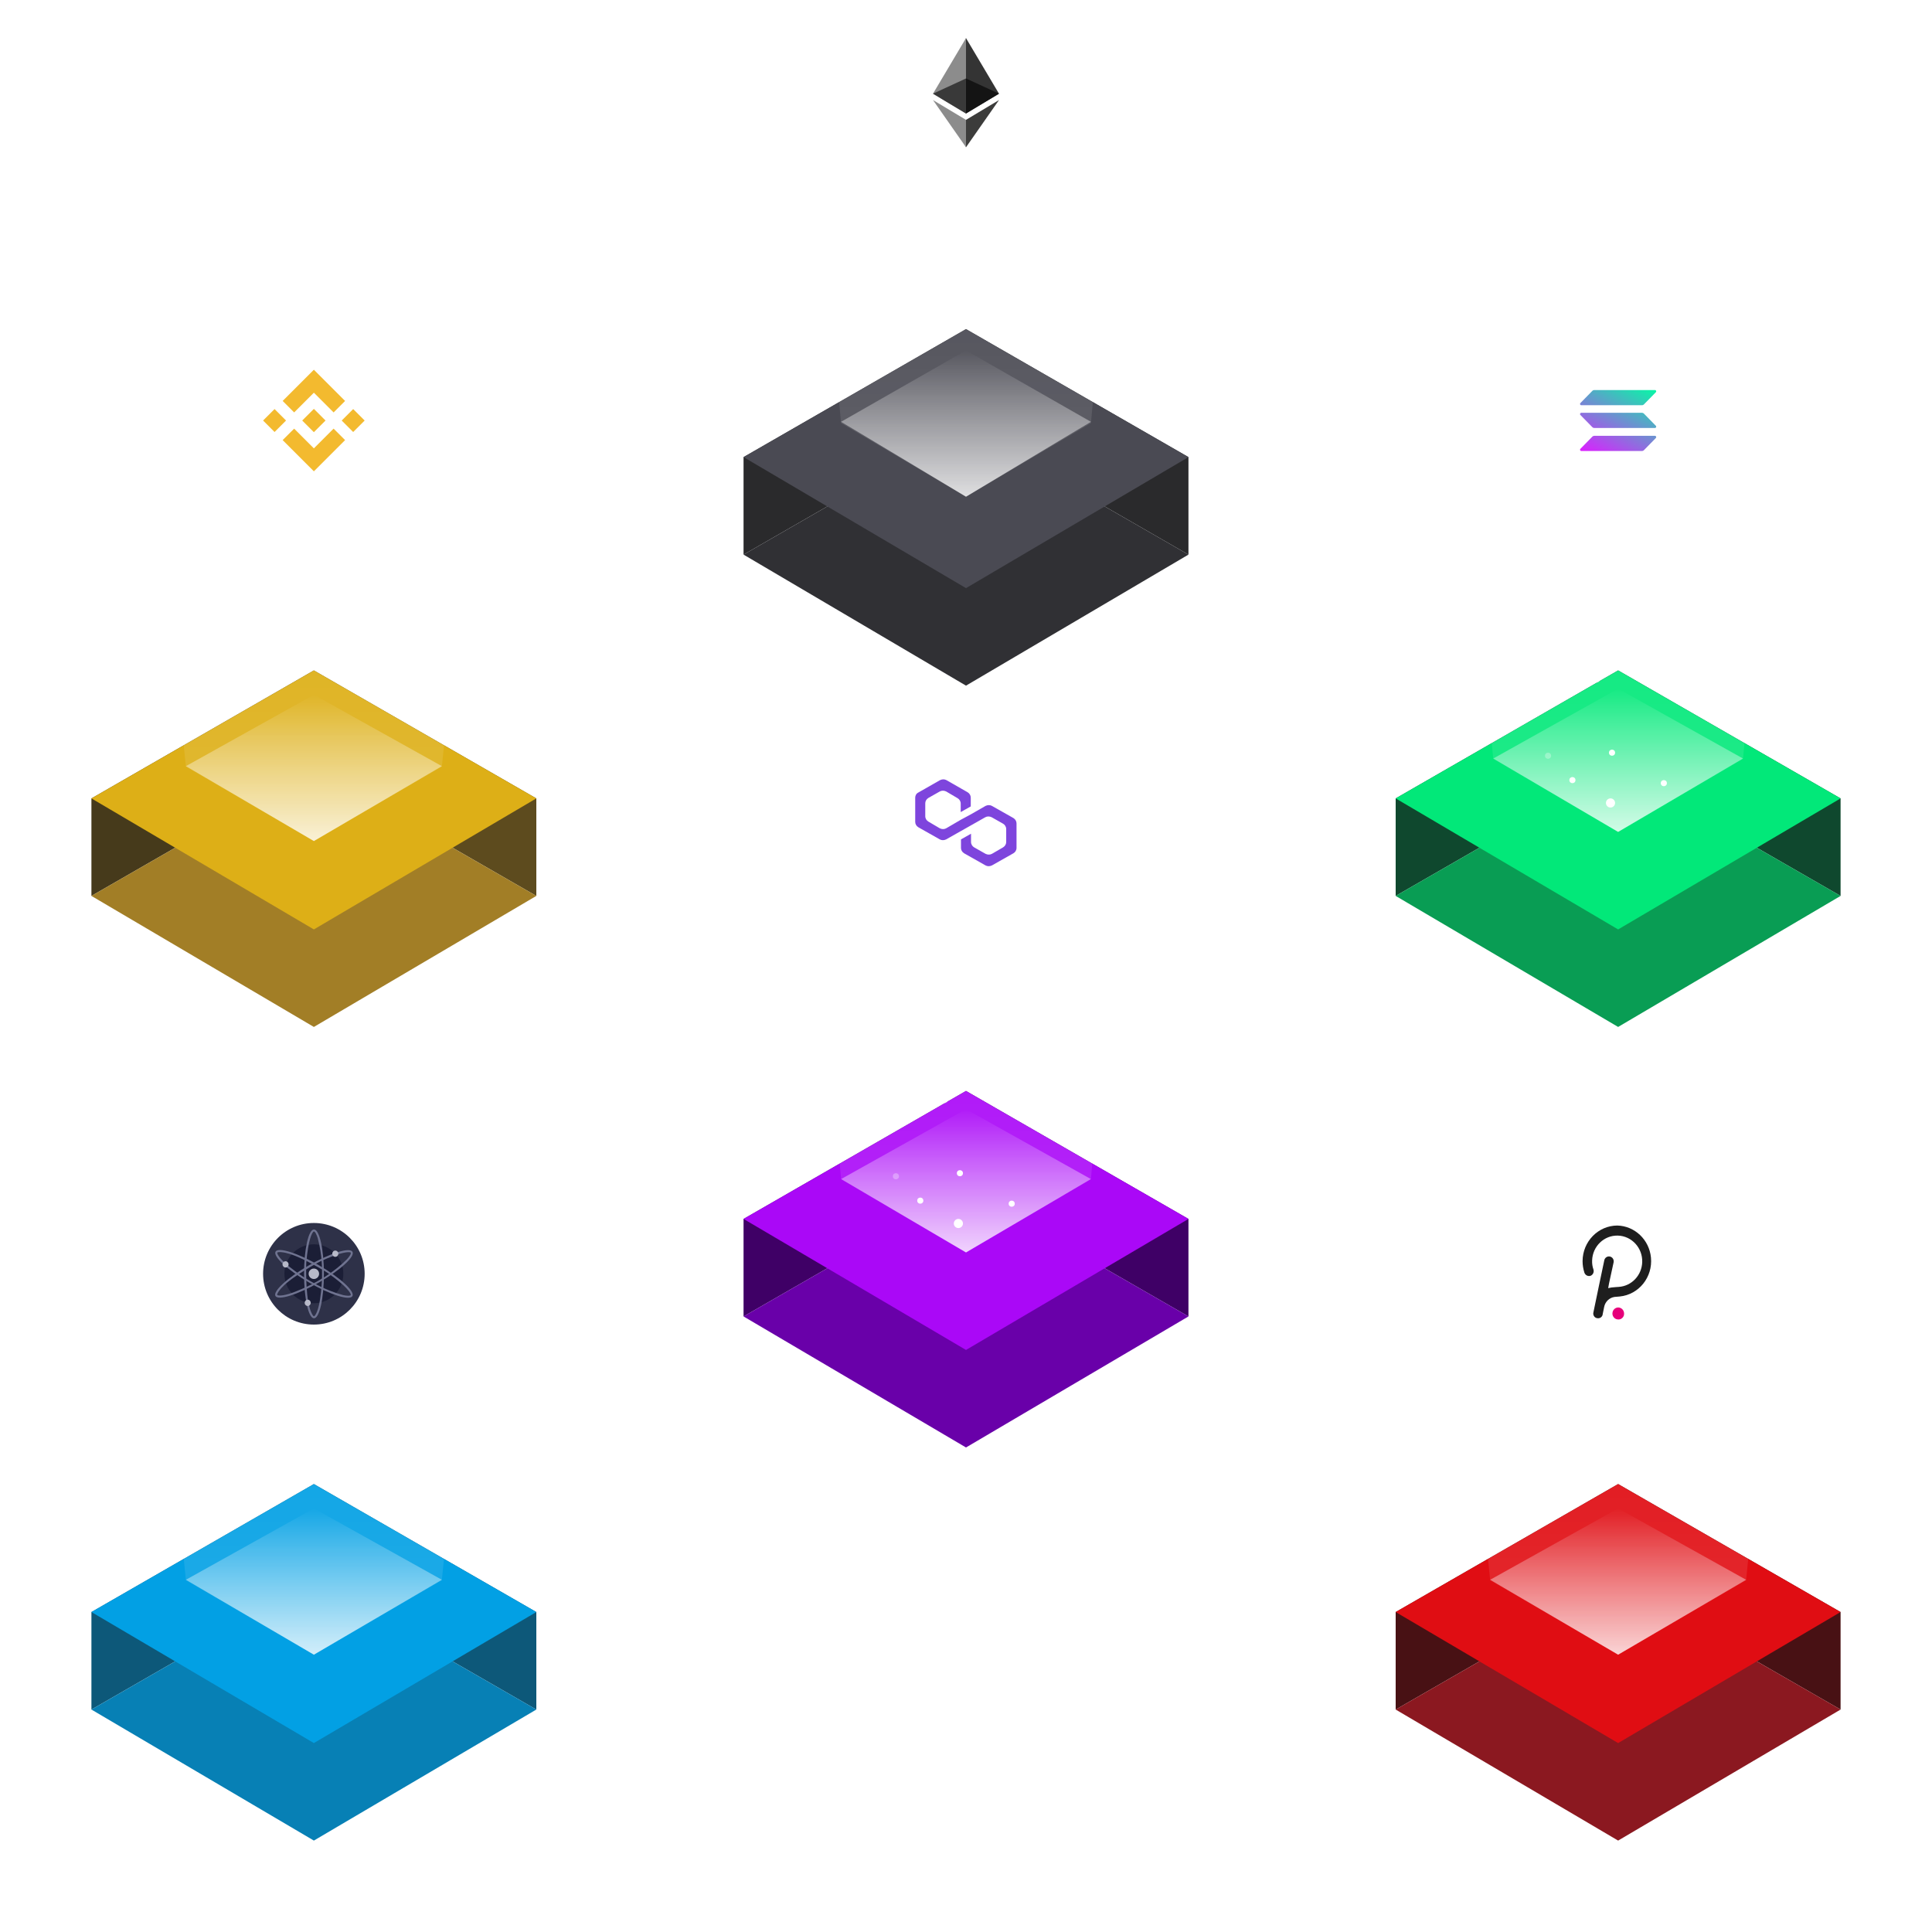 <svg width="634" height="634" viewBox="0 0 634 634" fill="none" xmlns="http://www.w3.org/2000/svg">
<g filter="url(#filter0_d)">
<path d="M317 346V378L244 420V388L317 346Z" fill="#3F0066"/>
<path d="M317 346V378L390 420V388L317 346Z" fill="#3F0066"/>
<path d="M317 378L390 420L317 463L244 420L317 378Z" fill="#6900A9"/>
<path d="M317 346L390 388L317 431L244 388L317 346Z" fill="#AA08F7"/>
</g>
<path opacity="0.8" d="M317 364L358 386.927L317 411L276 386.927L317 364Z" fill="url(#paint0_linear)"/>
<path opacity="0.1" d="M266 271H368L358 386.842L317 411L276 386.842L266 271Z" fill="url(#paint1_linear)"/>
<circle opacity="0.3" cx="294" cy="386" r="1" fill="white"/>
<circle cx="302" cy="394" r="1" fill="white"/>
<circle cx="314.5" cy="401.5" r="1.5" fill="white"/>
<circle cx="315" cy="385" r="1" fill="white"/>
<circle opacity="0.5" cx="310" cy="361" r="1" fill="white"/>
<circle opacity="0.2" cx="339" cy="352" r="1" fill="white"/>
<circle cx="293" cy="343" r="1" fill="white"/>
<circle cx="276.5" cy="338.5" r="0.5" fill="white"/>
<circle opacity="0.3" cx="328" cy="336" r="1" fill="white"/>
<circle opacity="0.4" cx="300" cy="330" r="1" fill="white"/>
<circle cx="339.5" cy="317.5" r="1.5" fill="white"/>
<circle opacity="0.6" cx="290.5" cy="370.5" r="1.5" fill="white"/>
<circle opacity="0.3" cx="357.5" cy="362.5" r="1.5" fill="white"/>
<circle cx="357.5" cy="312.5" r="1.5" fill="white"/>
<circle opacity="0.5" cx="288.5" cy="323.5" r="0.5" fill="white"/>
<circle opacity="0.6" cx="283.5" cy="300.5" r="0.5" fill="white"/>
<circle opacity="0.5" cx="309" cy="319" r="1" fill="white"/>
<circle cx="332" cy="395" r="1" fill="white"/>
<circle cx="317" cy="270" r="30" fill="white"/>
<g clip-path="url(#clip0)">
<path d="M325.507 264.46C324.899 264.122 324.118 264.122 323.424 264.46L318.562 267.251L315.264 269.027L310.49 271.818C309.882 272.157 309.101 272.157 308.406 271.818L304.674 269.619C304.066 269.281 303.632 268.605 303.632 267.843V263.614C303.632 262.938 303.979 262.261 304.674 261.838L308.406 259.724C309.014 259.386 309.795 259.386 310.49 259.724L314.222 261.923C314.83 262.261 315.264 262.938 315.264 263.699V266.49L318.562 264.629V261.754C318.562 261.077 318.215 260.401 317.521 259.978L310.576 256.003C309.969 255.664 309.187 255.664 308.493 256.003L301.375 260.062C300.68 260.401 300.333 261.077 300.333 261.754V269.704C300.333 270.381 300.68 271.057 301.375 271.48L308.406 275.455C309.014 275.794 309.795 275.794 310.49 275.455L315.264 272.749L318.562 270.888L323.337 268.182C323.944 267.843 324.726 267.843 325.42 268.182L329.153 270.296C329.76 270.634 330.194 271.311 330.194 272.072V276.301C330.194 276.978 329.847 277.654 329.153 278.077L325.507 280.192C324.899 280.53 324.118 280.53 323.424 280.192L319.691 278.077C319.083 277.739 318.649 277.062 318.649 276.301V273.595L315.351 275.455V278.246C315.351 278.923 315.698 279.6 316.392 280.022L323.424 283.998C324.031 284.336 324.812 284.336 325.507 283.998L332.538 280.022C333.146 279.684 333.58 279.007 333.58 278.246V270.211C333.58 269.535 333.233 268.858 332.538 268.435L325.507 264.46Z" fill="#7E45DD"/>
</g>
<g filter="url(#filter1_d)">
<path d="M103 475V507L30 549V517L103 475Z" fill="#0D5879"/>
<path d="M103 475V507L176 549V517L103 475Z" fill="#0D5879"/>
<path d="M103 507L176 549L103 592L30 549L103 507Z" fill="#0780B5"/>
<path d="M103 475L176 517L103 560L30 517L103 475Z" fill="#02A0E4"/>
</g>
<path opacity="0.8" d="M103 495L145 518.415L103 543L61 518.415L103 495Z" fill="url(#paint2_linear)"/>
<path opacity="0.1" d="M51 417.5H155L145 518.526L103 543L61 518.526L51 417.5Z" fill="url(#paint3_linear)"/>
<circle cx="103" cy="418" r="30" fill="white"/>
<g clip-path="url(#clip1)">
<path d="M103 434.667C112.205 434.667 119.667 427.205 119.667 418C119.667 408.795 112.205 401.333 103 401.333C93.795 401.333 86.334 408.795 86.334 418C86.334 427.205 93.795 434.667 103 434.667Z" fill="#2E3148"/>
<path d="M103 427.671C108.341 427.671 112.671 423.341 112.671 418C112.671 412.659 108.341 408.329 103 408.329C97.659 408.329 93.329 412.659 93.329 418C93.329 423.341 97.659 427.671 103 427.671Z" fill="#1B1E36"/>
<path d="M103.034 403.459C101.235 403.459 99.777 409.985 99.777 418.034C99.777 426.084 101.235 432.609 103.034 432.609C104.834 432.609 106.292 426.084 106.292 418.034C106.292 409.985 104.834 403.459 103.034 403.459ZM103.259 431.787C103.054 432.061 102.848 431.855 102.848 431.855C102.019 430.895 101.605 429.112 101.605 429.112C100.156 424.448 100.501 414.434 100.501 414.434C101.182 406.484 102.421 404.606 102.842 404.189C102.886 404.147 102.942 404.121 103.003 404.116C103.063 404.111 103.123 404.127 103.172 404.163C103.784 404.596 104.297 406.409 104.297 406.409C105.812 412.033 105.675 417.314 105.675 417.314C105.812 421.909 104.916 427.053 104.916 427.053C104.226 430.963 103.259 431.787 103.259 431.787Z" fill="#6F7390"/>
<path d="M115.676 410.781C114.781 409.22 108.395 411.202 101.41 415.208C94.424 419.213 89.497 423.726 90.392 425.287C91.287 426.847 97.673 424.866 104.659 420.86C111.644 416.854 116.571 412.342 115.676 410.781ZM91.218 425.073C90.875 425.029 90.953 424.748 90.953 424.748C91.373 423.551 92.712 422.304 92.712 422.304C96.038 418.726 104.896 414.042 104.896 414.042C112.13 410.677 114.377 410.819 114.947 410.976C115.005 410.992 115.056 411.029 115.09 411.079C115.124 411.129 115.14 411.19 115.133 411.25C115.065 411.997 113.745 413.344 113.745 413.344C109.623 417.458 104.973 419.968 104.973 419.968C101.056 422.374 96.148 424.156 96.148 424.156C92.413 425.501 91.218 425.073 91.218 425.073H91.218Z" fill="#6F7390"/>
<path d="M115.645 425.339C116.548 423.782 111.632 419.248 104.672 415.212C97.711 411.177 91.326 409.17 90.424 410.73C89.522 412.289 94.436 416.82 101.401 420.856C108.366 424.892 114.743 426.898 115.645 425.339ZM91.022 411.331C90.889 411.015 91.17 410.939 91.17 410.939C92.416 410.704 94.167 411.24 94.167 411.24C98.929 412.324 107.42 417.643 107.42 417.643C113.958 422.218 114.961 424.233 115.111 424.805C115.126 424.864 115.12 424.926 115.094 424.981C115.068 425.035 115.023 425.079 114.968 425.104C114.286 425.416 112.461 424.951 112.461 424.951C106.833 423.442 102.332 420.678 102.332 420.678C98.288 418.496 94.29 415.14 94.29 415.14C91.251 412.582 91.023 411.335 91.023 411.335L91.022 411.331Z" fill="#6F7390"/>
<path d="M103 419.714C103.947 419.714 104.715 418.947 104.715 418C104.715 417.053 103.947 416.285 103 416.285C102.053 416.285 101.285 417.053 101.285 418C101.285 418.947 102.053 419.714 103 419.714Z" fill="#B7B9C8"/>
<path d="M110.03 412.444C110.58 412.444 111.025 411.984 111.025 411.416C111.025 410.847 110.58 410.387 110.03 410.387C109.481 410.387 109.036 410.847 109.036 411.416C109.036 411.984 109.481 412.444 110.03 412.444Z" fill="#B7B9C8"/>
<path d="M93.706 415.942C94.256 415.942 94.701 415.482 94.701 414.914C94.701 414.345 94.256 413.885 93.706 413.885C93.157 413.885 92.712 414.345 92.712 414.914C92.712 415.482 93.157 415.942 93.706 415.942Z" fill="#B7B9C8"/>
<path d="M100.977 428.562C101.526 428.562 101.971 428.102 101.971 427.533C101.971 426.965 101.526 426.505 100.977 426.505C100.428 426.505 99.982 426.965 99.982 427.533C99.982 428.102 100.428 428.562 100.977 428.562Z" fill="#B7B9C8"/>
</g>
<g filter="url(#filter2_d)">
<path d="M531 475V507L458 549V517L531 475Z" fill="#481114"/>
<path d="M531 475V507L604 549V517L531 475Z" fill="#481114"/>
<path d="M531 507L604 549L531 592L458 549L531 507Z" fill="#8B1820"/>
<path d="M531 475L604 517L531 560L458 517L531 475Z" fill="#E00D13"/>
</g>
<path opacity="0.8" d="M531 495L573 518.415L531 543L489 518.415L531 495Z" fill="url(#paint4_linear)"/>
<path opacity="0.1" d="M479 417.5H583L573 518.526L531 543L489 518.526L479 417.5Z" fill="url(#paint5_linear)"/>
<circle cx="531" cy="418" r="30" fill="white"/>
<g clip-path="url(#clip2)">
<path d="M530.734 402.167C524.448 402.193 519.359 407.407 519.333 413.847C519.333 415.137 519.537 416.418 519.935 417.641C520.232 418.474 521.113 418.922 521.94 418.665C522.74 418.351 523.164 417.455 522.909 416.618C522.571 415.664 522.421 414.653 522.466 413.64C522.603 408.989 526.394 405.331 530.934 405.472C535.474 405.612 539.044 409.496 538.907 414.148C538.778 418.502 535.431 422.039 531.185 422.304C531.185 422.304 529.585 422.404 528.789 422.503C528.496 422.547 528.205 422.606 527.917 422.681C527.876 422.724 527.81 422.724 527.768 422.682L527.767 422.681C527.738 422.643 527.738 422.588 527.767 422.55L528.015 421.166L529.518 414.24C529.698 413.375 529.16 412.524 528.316 412.339C527.472 412.155 526.642 412.705 526.461 413.57C526.461 413.57 522.887 430.522 522.887 430.676C522.682 431.5 523.168 432.337 523.972 432.547C523.981 432.549 523.99 432.552 523.999 432.553H524.082C524.885 432.766 525.705 432.271 525.912 431.448C525.915 431.434 525.919 431.421 525.921 431.406C525.919 431.38 525.919 431.354 525.921 431.33C525.966 431.13 526.417 428.875 526.417 428.875C526.758 427.172 528.098 425.868 529.774 425.604C530.119 425.55 531.569 425.45 531.569 425.45C537.831 424.811 542.401 419.091 541.776 412.676C541.206 406.824 536.475 402.319 530.734 402.167Z" fill="#1E1E1E"/>
<path d="M531.426 429.099C530.398 428.88 529.392 429.556 529.178 430.608C529.176 430.618 529.175 430.628 529.172 430.637C528.95 431.683 529.597 432.717 530.619 432.945C530.62 432.945 530.621 432.945 530.623 432.946H530.675C531.676 433.194 532.682 432.563 532.923 431.539C532.925 431.532 532.926 431.523 532.929 431.516V431.409C533.105 430.352 532.447 429.338 531.426 429.099Z" fill="#E6007A"/>
</g>
<g filter="url(#filter3_d)">
<path d="M103 208V240L30 282V250L103 208Z" fill="#463A1B"/>
<path d="M103 208V240L176 282V250L103 208Z" fill="#5D4B1E"/>
<path d="M103 240L176 282L103 325L30 282L103 240Z" fill="#A27E26"/>
<path d="M103 208L176 250L103 293L30 250L103 208Z" fill="#DDAF17"/>
</g>
<path opacity="0.8" d="M103 228L145 251.415L103 276L61 251.415L103 228Z" fill="url(#paint6_linear)"/>
<path opacity="0.1" d="M51 153.5H155L145 251.526L103 276L61 251.526L51 153.5Z" fill="url(#paint7_linear)"/>
<g filter="url(#filter4_d)">
<circle cx="103" cy="138" r="30" fill="white"/>
</g>
<g clip-path="url(#clip3)">
<path d="M96.526 135.34L103 128.867L109.477 135.343L113.243 131.576L103 121.333L92.76 131.573L96.527 135.34L96.526 135.34ZM86.334 138L90.1 134.233L93.867 137.999L90.1 141.766L86.334 138ZM96.526 140.66L103 147.133L109.477 140.657L113.245 144.422L113.243 144.424L103 154.667L92.76 144.427L92.755 144.421L96.527 140.66L96.526 140.66ZM112.133 138.002L115.9 134.235L119.667 138.001L115.9 141.768L112.133 138.002Z" fill="#F3BA2F"/>
<path d="M106.82 137.998H106.822L103 134.176L100.175 137L99.851 137.325L99.181 137.994L99.176 137.999L99.181 138.005L103 141.824L106.822 138.002L106.824 138L106.821 137.998" fill="#F3BA2F"/>
</g>
<g filter="url(#filter5_d)">
<path d="M317 96V128L244 170V138L317 96Z" fill="#2A2A2C"/>
<path d="M317 96V128L390 170V138L317 96Z" fill="#2A2A2C"/>
<path d="M317 128L390 170L317 213L244 170L317 128Z" fill="#303034"/>
<path d="M317 96L390 138L317 181L244 138L317 96Z" fill="#4A4A53"/>
</g>
<path opacity="0.8" d="M317 115L358 138.415L317 163L276 138.415L317 115Z" fill="url(#paint8_linear)"/>
<path opacity="0.1" d="M266 30H368L358 138.842L317 163L276 138.842L266 30Z" fill="url(#paint9_linear)"/>
<circle cx="317" cy="30" r="30" fill="white"/>
<g clip-path="url(#clip4)">
<path d="M316.997 12.5L316.76 13.316V37.005L316.997 37.245L327.827 30.745L316.997 12.5Z" fill="#343434"/>
<path d="M316.997 12.5L306.167 30.745L316.997 37.245V25.747V12.5Z" fill="#8C8C8C"/>
<path d="M316.997 39.327L316.864 39.492V47.93L316.997 48.325L327.833 32.83L316.997 39.327Z" fill="#3C3C3B"/>
<path d="M316.997 48.325V39.327L306.167 32.83L316.997 48.325Z" fill="#8C8C8C"/>
<path d="M316.997 37.245L327.827 30.745L316.997 25.747V37.245Z" fill="#141414"/>
<path d="M306.167 30.745L316.997 37.245V25.747L306.167 30.745Z" fill="#393939"/>
</g>
<g filter="url(#filter6_d)">
<path d="M531 208V240L458 282V250L531 208Z" fill="#0F482E"/>
<path d="M531 208V240L604 282V250L531 208Z" fill="#0F482E"/>
<path d="M531 240L604 282L531 325L458 282L531 240Z" fill="#099D54"/>
<path d="M531 208L604 250L531 293L458 250L531 208Z" fill="#02E879"/>
</g>
<path opacity="0.8" d="M531 226L572 248.927L531 273L490 248.927L531 226Z" fill="url(#paint10_linear)"/>
<path opacity="0.1" d="M480 140H582L572 248.842L531 273L490 248.842L480 140Z" fill="url(#paint11_linear)"/>
<circle opacity="0.3" cx="508" cy="248" r="1" fill="white"/>
<circle cx="516" cy="256" r="1" fill="white"/>
<circle cx="528.5" cy="263.5" r="1.5" fill="white"/>
<circle cx="529" cy="247" r="1" fill="white"/>
<circle opacity="0.5" cx="524" cy="223" r="1" fill="white"/>
<circle opacity="0.2" cx="553" cy="214" r="1" fill="white"/>
<circle cx="507" cy="205" r="1" fill="white"/>
<circle cx="490.5" cy="200.5" r="0.5" fill="white"/>
<circle opacity="0.3" cx="542" cy="198" r="1" fill="white"/>
<circle opacity="0.4" cx="514" cy="192" r="1" fill="white"/>
<circle cx="553.5" cy="179.5" r="1.5" fill="white"/>
<circle opacity="0.6" cx="504.5" cy="232.5" r="1.5" fill="white"/>
<circle opacity="0.3" cx="571.5" cy="224.5" r="1.5" fill="white"/>
<circle cx="571.5" cy="174.5" r="1.5" fill="white"/>
<circle opacity="0.5" cx="502.5" cy="185.5" r="0.5" fill="white"/>
<circle opacity="0.6" cx="497.5" cy="162.5" r="0.5" fill="white"/>
<circle opacity="0.5" cx="523" cy="181" r="1" fill="white"/>
<circle cx="546" cy="257" r="1" fill="white"/>
<circle cx="531" cy="138" r="30" fill="white"/>
<g clip-path="url(#clip5)">
<path d="M522.561 143.265C522.712 143.111 522.919 143.021 523.139 143.021H543.091C543.456 143.021 543.638 143.47 543.381 143.733L539.439 147.756C539.288 147.91 539.081 148 538.861 148H518.909C518.544 148 518.362 147.551 518.619 147.288L522.561 143.265Z" fill="url(#paint12_linear)"/>
<path d="M522.56 128.244C522.717 128.09 522.924 128 523.138 128H543.09C543.455 128 543.637 128.449 543.379 128.712L539.438 132.735C539.287 132.889 539.08 132.979 538.86 132.979H518.907C518.543 132.979 518.361 132.53 518.618 132.267L522.56 128.244Z" fill="url(#paint13_linear)"/>
<path d="M539.439 135.706C539.288 135.552 539.081 135.462 538.861 135.462H518.909C518.544 135.462 518.362 135.912 518.619 136.175L522.561 140.198C522.712 140.352 522.919 140.442 523.139 140.442H543.091C543.456 140.442 543.638 139.992 543.381 139.729L539.439 135.706Z" fill="url(#paint14_linear)"/>
</g>
<defs>
<filter id="filter0_d" x="214" y="328" width="206" height="177" filterUnits="userSpaceOnUse" color-interpolation-filters="sRGB">
<feFlood flood-opacity="0" result="BackgroundImageFix"/>
<feColorMatrix in="SourceAlpha" type="matrix" values="0 0 0 0 0 0 0 0 0 0 0 0 0 0 0 0 0 0 127 0"/>
<feOffset dy="12"/>
<feGaussianBlur stdDeviation="15"/>
<feColorMatrix type="matrix" values="0 0 0 0 0.494 0 0 0 0 0.271 0 0 0 0 0.867 0 0 0 0.2 0"/>
<feBlend mode="normal" in2="BackgroundImageFix" result="effect1_dropShadow"/>
<feBlend mode="normal" in="SourceGraphic" in2="effect1_dropShadow" result="shape"/>
</filter>
<filter id="filter1_d" x="0" y="457" width="206" height="177" filterUnits="userSpaceOnUse" color-interpolation-filters="sRGB">
<feFlood flood-opacity="0" result="BackgroundImageFix"/>
<feColorMatrix in="SourceAlpha" type="matrix" values="0 0 0 0 0 0 0 0 0 0 0 0 0 0 0 0 0 0 127 0"/>
<feOffset dy="12"/>
<feGaussianBlur stdDeviation="15"/>
<feColorMatrix type="matrix" values="0 0 0 0 0 0 0 0 0 0.694 0 0 0 0 0.992 0 0 0 0.2 0"/>
<feBlend mode="normal" in2="BackgroundImageFix" result="effect1_dropShadow"/>
<feBlend mode="normal" in="SourceGraphic" in2="effect1_dropShadow" result="shape"/>
</filter>
<filter id="filter2_d" x="428" y="457" width="206" height="177" filterUnits="userSpaceOnUse" color-interpolation-filters="sRGB">
<feFlood flood-opacity="0" result="BackgroundImageFix"/>
<feColorMatrix in="SourceAlpha" type="matrix" values="0 0 0 0 0 0 0 0 0 0 0 0 0 0 0 0 0 0 127 0"/>
<feOffset dy="12"/>
<feGaussianBlur stdDeviation="15"/>
<feColorMatrix type="matrix" values="0 0 0 0 0.878 0 0 0 0 0.051 0 0 0 0 0.075 0 0 0 0.2 0"/>
<feBlend mode="normal" in2="BackgroundImageFix" result="effect1_dropShadow"/>
<feBlend mode="normal" in="SourceGraphic" in2="effect1_dropShadow" result="shape"/>
</filter>
<filter id="filter3_d" x="0" y="190" width="206" height="177" filterUnits="userSpaceOnUse" color-interpolation-filters="sRGB">
<feFlood flood-opacity="0" result="BackgroundImageFix"/>
<feColorMatrix in="SourceAlpha" type="matrix" values="0 0 0 0 0 0 0 0 0 0 0 0 0 0 0 0 0 0 127 0"/>
<feOffset dy="12"/>
<feGaussianBlur stdDeviation="15"/>
<feColorMatrix type="matrix" values="0 0 0 0 0.925 0 0 0 0 0.733 0 0 0 0 0.075 0 0 0 0.2 0"/>
<feBlend mode="normal" in2="BackgroundImageFix" result="effect1_dropShadow"/>
<feBlend mode="normal" in="SourceGraphic" in2="effect1_dropShadow" result="shape"/>
</filter>
<filter id="filter4_d" x="61" y="104" width="84" height="84" filterUnits="userSpaceOnUse" color-interpolation-filters="sRGB">
<feFlood flood-opacity="0" result="BackgroundImageFix"/>
<feColorMatrix in="SourceAlpha" type="matrix" values="0 0 0 0 0 0 0 0 0 0 0 0 0 0 0 0 0 0 127 0"/>
<feMorphology radius="24" operator="erode" in="SourceAlpha" result="effect1_dropShadow"/>
<feOffset dy="8"/>
<feGaussianBlur stdDeviation="18"/>
<feColorMatrix type="matrix" values="0 0 0 0 0.953 0 0 0 0 0.918 0 0 0 0 0.008 0 0 0 1 0"/>
<feBlend mode="normal" in2="BackgroundImageFix" result="effect1_dropShadow"/>
<feBlend mode="normal" in="SourceGraphic" in2="effect1_dropShadow" result="shape"/>
</filter>
<filter id="filter5_d" x="214" y="78" width="206" height="177" filterUnits="userSpaceOnUse" color-interpolation-filters="sRGB">
<feFlood flood-opacity="0" result="BackgroundImageFix"/>
<feColorMatrix in="SourceAlpha" type="matrix" values="0 0 0 0 0 0 0 0 0 0 0 0 0 0 0 0 0 0 127 0"/>
<feOffset dy="12"/>
<feGaussianBlur stdDeviation="15"/>
<feColorMatrix type="matrix" values="0 0 0 0 0.29 0 0 0 0 0.29 0 0 0 0 0.325 0 0 0 0.2 0"/>
<feBlend mode="normal" in2="BackgroundImageFix" result="effect1_dropShadow"/>
<feBlend mode="normal" in="SourceGraphic" in2="effect1_dropShadow" result="shape"/>
</filter>
<filter id="filter6_d" x="428" y="190" width="206" height="177" filterUnits="userSpaceOnUse" color-interpolation-filters="sRGB">
<feFlood flood-opacity="0" result="BackgroundImageFix"/>
<feColorMatrix in="SourceAlpha" type="matrix" values="0 0 0 0 0 0 0 0 0 0 0 0 0 0 0 0 0 0 127 0"/>
<feOffset dy="12"/>
<feGaussianBlur stdDeviation="15"/>
<feColorMatrix type="matrix" values="0 0 0 0 0.008 0 0 0 0 0.91 0 0 0 0 0.475 0 0 0 0.2 0"/>
<feBlend mode="normal" in2="BackgroundImageFix" result="effect1_dropShadow"/>
<feBlend mode="normal" in="SourceGraphic" in2="effect1_dropShadow" result="shape"/>
</filter>
<linearGradient id="paint0_linear" x1="317" y1="364" x2="317" y2="411" gradientUnits="userSpaceOnUse">
<stop stop-color="white" stop-opacity="0"/>
<stop offset="1" stop-color="white"/>
</linearGradient>
<linearGradient id="paint1_linear" x1="317" y1="271.541" x2="317" y2="384.542" gradientUnits="userSpaceOnUse">
<stop stop-color="white" stop-opacity="0"/>
<stop offset="1" stop-color="white"/>
</linearGradient>
<linearGradient id="paint2_linear" x1="103" y1="495" x2="103" y2="543" gradientUnits="userSpaceOnUse">
<stop stop-color="white" stop-opacity="0"/>
<stop offset="1" stop-color="white"/>
</linearGradient>
<linearGradient id="paint3_linear" x1="103" y1="417.985" x2="103" y2="519.282" gradientUnits="userSpaceOnUse">
<stop stop-color="white" stop-opacity="0"/>
<stop offset="1" stop-color="white"/>
</linearGradient>
<linearGradient id="paint4_linear" x1="531" y1="495" x2="531" y2="543" gradientUnits="userSpaceOnUse">
<stop stop-color="white" stop-opacity="0"/>
<stop offset="1" stop-color="white"/>
</linearGradient>
<linearGradient id="paint5_linear" x1="531" y1="417.985" x2="531" y2="519.282" gradientUnits="userSpaceOnUse">
<stop stop-color="white" stop-opacity="0"/>
<stop offset="1" stop-color="white"/>
</linearGradient>
<linearGradient id="paint6_linear" x1="103" y1="228" x2="103" y2="276" gradientUnits="userSpaceOnUse">
<stop stop-color="white" stop-opacity="0"/>
<stop offset="1" stop-color="white"/>
</linearGradient>
<linearGradient id="paint7_linear" x1="103" y1="153.973" x2="103" y2="252.849" gradientUnits="userSpaceOnUse">
<stop stop-color="white" stop-opacity="0"/>
<stop offset="1" stop-color="white"/>
</linearGradient>
<linearGradient id="paint8_linear" x1="317" y1="115" x2="317" y2="163" gradientUnits="userSpaceOnUse">
<stop stop-color="white" stop-opacity="0"/>
<stop offset="1" stop-color="white"/>
</linearGradient>
<linearGradient id="paint9_linear" x1="317" y1="30.514" x2="317" y2="137.865" gradientUnits="userSpaceOnUse">
<stop stop-color="white" stop-opacity="0"/>
<stop offset="1" stop-color="white"/>
</linearGradient>
<linearGradient id="paint10_linear" x1="531" y1="226" x2="531" y2="273" gradientUnits="userSpaceOnUse">
<stop stop-color="white" stop-opacity="0"/>
<stop offset="1" stop-color="white"/>
</linearGradient>
<linearGradient id="paint11_linear" x1="531" y1="140.514" x2="531" y2="247.865" gradientUnits="userSpaceOnUse">
<stop stop-color="white" stop-opacity="0"/>
<stop offset="1" stop-color="white"/>
</linearGradient>
<linearGradient id="paint12_linear" x1="541.185" y1="125.597" x2="526.927" y2="152.354" gradientUnits="userSpaceOnUse">
<stop stop-color="#00FFA3"/>
<stop offset="1" stop-color="#DC1FFF"/>
</linearGradient>
<linearGradient id="paint13_linear" x1="535.146" y1="122.379" x2="520.887" y2="149.136" gradientUnits="userSpaceOnUse">
<stop stop-color="#00FFA3"/>
<stop offset="1" stop-color="#DC1FFF"/>
</linearGradient>
<linearGradient id="paint14_linear" x1="538.147" y1="123.978" x2="523.888" y2="150.735" gradientUnits="userSpaceOnUse">
<stop stop-color="#00FFA3"/>
<stop offset="1" stop-color="#DC1FFF"/>
</linearGradient>
<clipPath id="clip0">
<rect width="33.333" height="28.333" fill="white" transform="translate(300.333 255.833)"/>
</clipPath>
<clipPath id="clip1">
<rect width="33.333" height="33.333" fill="white" transform="translate(86.334 401.333)"/>
</clipPath>
<clipPath id="clip2">
<rect width="22.5" height="30.833" fill="white" transform="translate(519.333 402.167)"/>
</clipPath>
<clipPath id="clip3">
<rect width="33.333" height="33.333" fill="white" transform="translate(86.334 121.333)"/>
</clipPath>
<clipPath id="clip4">
<rect width="21.667" height="35.833" fill="white" transform="translate(306.167 12.5)"/>
</clipPath>
<clipPath id="clip5">
<rect width="25" height="20" fill="white" transform="translate(518.5 128)"/>
</clipPath>
</defs>
</svg>
